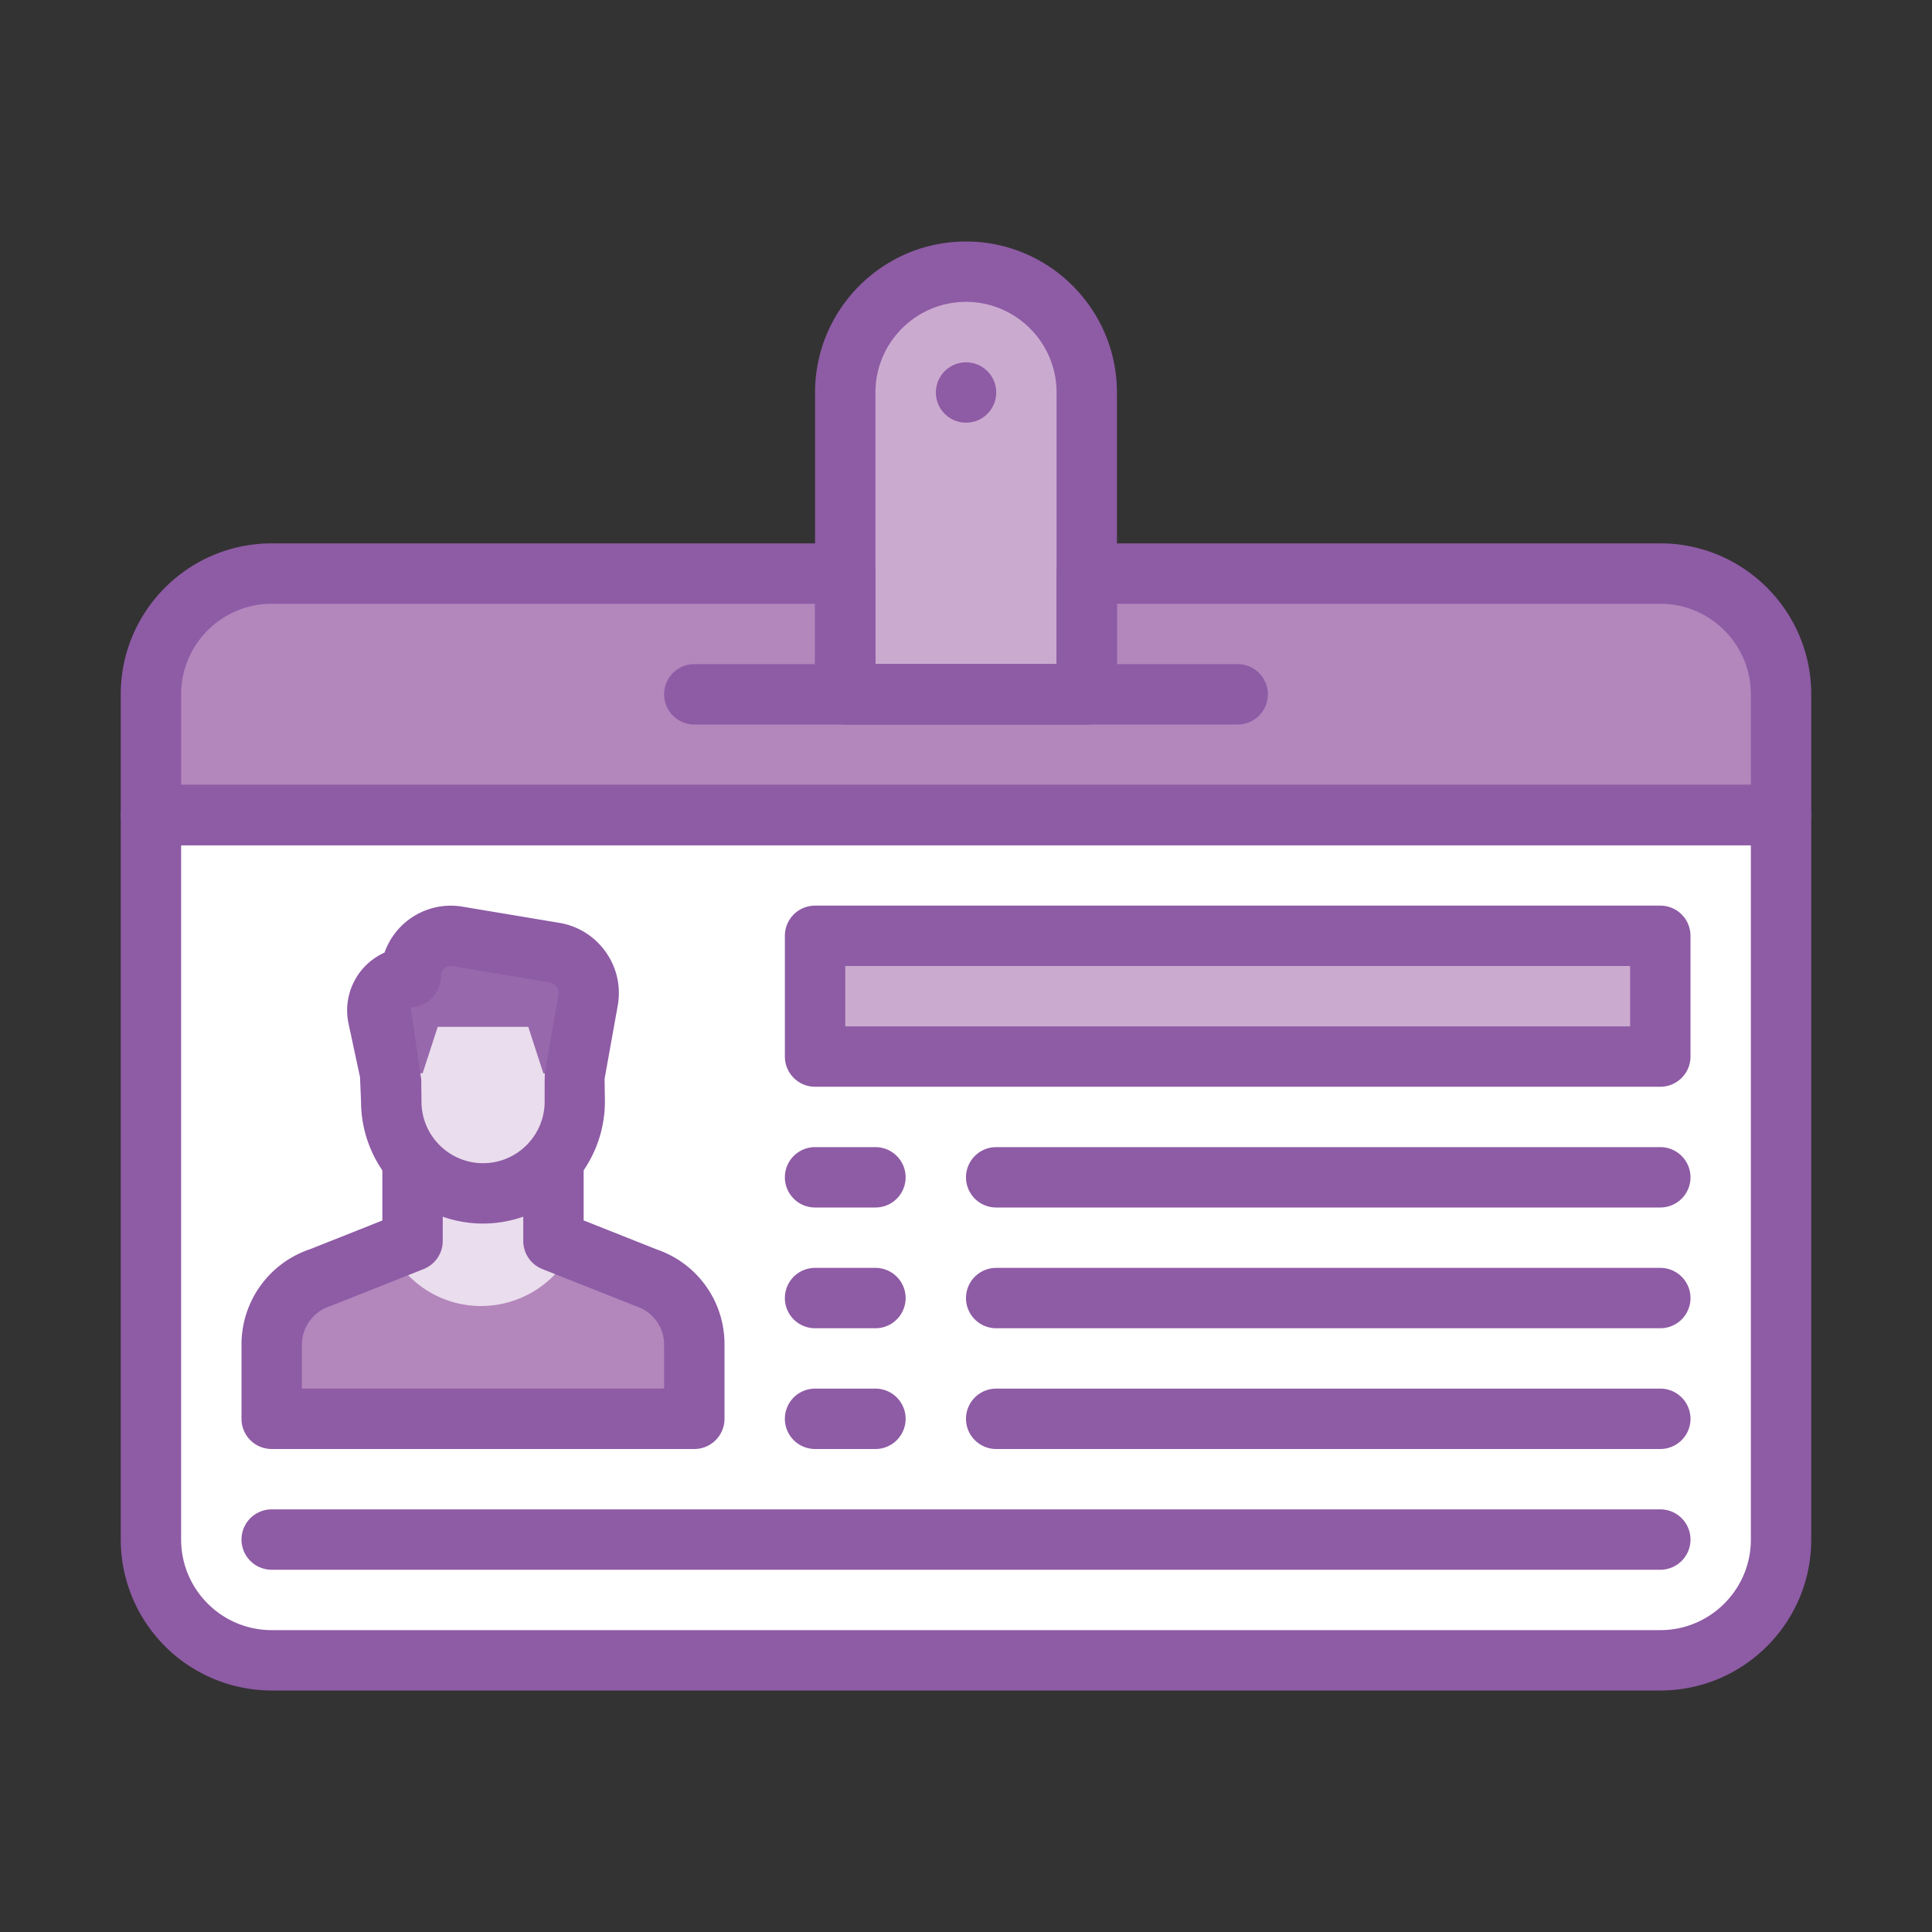 <svg xmlns="http://www.w3.org/2000/svg" id="Layer_1" viewBox="0 0 32 32"><rect x="0" y="0" width="32" height="32" fill="#333333" stroke="none"/><path fill="#b386bc" d="M27.5 9.5H18v2h-4v-2H4.5a2 2 0 0 0-2 2v2h27v-2a2 2 0 0 0-2-2z"/><path fill="#cbaad0" d="M18 11.5h-4v-5a2 2 0 1 1 4 0v5z"/><path fill="#fff" d="M27.5 27.5h-23a2 2 0 0 1-2-2v-12h27v12a2 2 0 0 1-2 2z"/><path fill="#cbaad0" d="M13.5 15.5h14v2h-14z"/><path fill="#b386bc" d="M6.833 19.387v1.167l-1.536.609A1.167 1.167 0 0 0 4.5 22.27v1.23h7v-1.23c0-.502-.321-.948-.798-1.107l-1.536-.609v-1.173"/><path fill="#eadded" d="M9.497 17.931v.306a1.528 1.528 0 1 1-3.056 0v-.306l-.02-.164-.199-.933a.553.553 0 0 1 .541-.669v-.018a.67.67 0 0 1 .781-.661l1.613.269a.685.685 0 0 1 .561.797L9.5 17.767l-.003.164z"/><path fill="#9868ac" d="M9.156 15.754l-1.613-.269a.67.67 0 0 0-.781.661v.018a.553.553 0 0 0-.541.669l.199.933.001.011H7l.25-.769h1.5l.25.77h.499v-.011l.218-1.215a.685.685 0 0 0-.561-.798z"/><path fill="#eadded" d="M9.469 20.723l-.471-.176v-1.178H6.933v1.178l-.465.174c.286.54.847.911 1.501.911a1.7 1.7 0 0 0 1.5-.909z"/><path fill="#8e5ba5" d="M27.5 28h-23A2.502 2.502 0 0 1 2 25.5v-12a.5.5 0 0 1 .5-.5h27a.5.5 0 0 1 .5.5v12c0 1.379-1.121 2.5-2.5 2.5zM3 14v11.5c0 .827.673 1.5 1.5 1.5h23c.827 0 1.5-.673 1.5-1.5V14H3zM20.5 12h-9a.5.5 0 0 1 0-1h9a.5.5 0 0 1 0 1z"/><path fill="#8e5ba5" d="M18 12h-4a.5.5 0 0 1-.5-.5v-5C13.5 5.122 14.621 4 16 4s2.5 1.122 2.5 2.5v5a.5.5 0 0 1-.5.5zm-3.5-1h3V6.5c0-.827-.673-1.5-1.5-1.5s-1.5.673-1.5 1.5V11z"/><path fill="#8e5ba5" d="M29.5 14h-27a.5.5 0 0 1-.5-.5v-2C2 10.122 3.121 9 4.5 9H14a.5.5 0 0 1 .5.5V11h3V9.5A.5.5 0 0 1 18 9h9.5c1.379 0 2.5 1.122 2.5 2.5v2a.5.5 0 0 1-.5.5zM3 13h26v-1.5c0-.827-.673-1.5-1.5-1.5h-9v1.5a.5.5 0 0 1-.5.5h-4a.5.5 0 0 1-.5-.5V10h-9c-.827 0-1.5.673-1.5 1.5V13z"/><ellipse cx="16" cy="6.5" fill="#8e5ba5" rx=".5" ry=".5" transform="rotate(-83.235 16.001 6.5)"/><path fill="#8e5ba5" d="M8 20.266a2.023 2.023 0 0 1-2.02-2.021l-.017-.404-.19-.886a1.049 1.049 0 0 1 .596-1.177 1.164 1.164 0 0 1 1.29-.761l1.604.268c.313.052.587.224.771.484.184.261.254.577.197.891l-.217 1.208.005.379A2.022 2.022 0 0 1 8 20.266zM7.467 16a.169.169 0 0 0-.166.167.516.516 0 0 1-.5.518l.176 1.194.004.366c0 .563.457 1.021 1.02 1.021s1.02-.458 1.02-1.021v-.304-.009l.003-.163.225-1.289a.181.181 0 0 0-.03-.137.195.195 0 0 0-.119-.073l-1.604-.268L7.467 16z"/><path fill="#8e5ba5" d="M11.5 24h-7a.5.5 0 0 1-.5-.5v-1.23c0-.718.458-1.354 1.14-1.581l1.193-.474v-.827a.5.5 0 0 1 1 0v1.166a.5.5 0 0 1-.315.465l-1.535.609A.678.678 0 0 0 5 22.27V23h6v-.73a.667.667 0 0 0-.456-.632l-1.562-.619a.5.5 0 0 1-.315-.465v-1.173a.5.5 0 0 1 1 0v.833l1.22.484A1.656 1.656 0 0 1 12 22.27v1.23a.5.5 0 0 1-.5.5zM27.5 18h-14a.5.5 0 0 1-.5-.5v-2a.5.5 0 0 1 .5-.5h14a.5.5 0 0 1 .5.5v2a.5.5 0 0 1-.5.5zM14 17h13v-1H14v1zM14.5 20h-1a.5.5 0 0 1 0-1h1a.5.5 0 0 1 0 1zM14.5 22h-1a.5.5 0 0 1 0-1h1a.5.5 0 0 1 0 1zM14.5 24h-1a.5.5 0 0 1 0-1h1a.5.5 0 0 1 0 1zM27.5 20h-11a.5.5 0 0 1 0-1h11a.5.5 0 0 1 0 1zM27.5 22h-11a.5.5 0 0 1 0-1h11a.5.5 0 0 1 0 1zM27.5 24h-11a.5.5 0 0 1 0-1h11a.5.5 0 0 1 0 1zM27.5 26h-23a.5.5 0 0 1 0-1h23a.5.5 0 0 1 0 1z"/></svg>